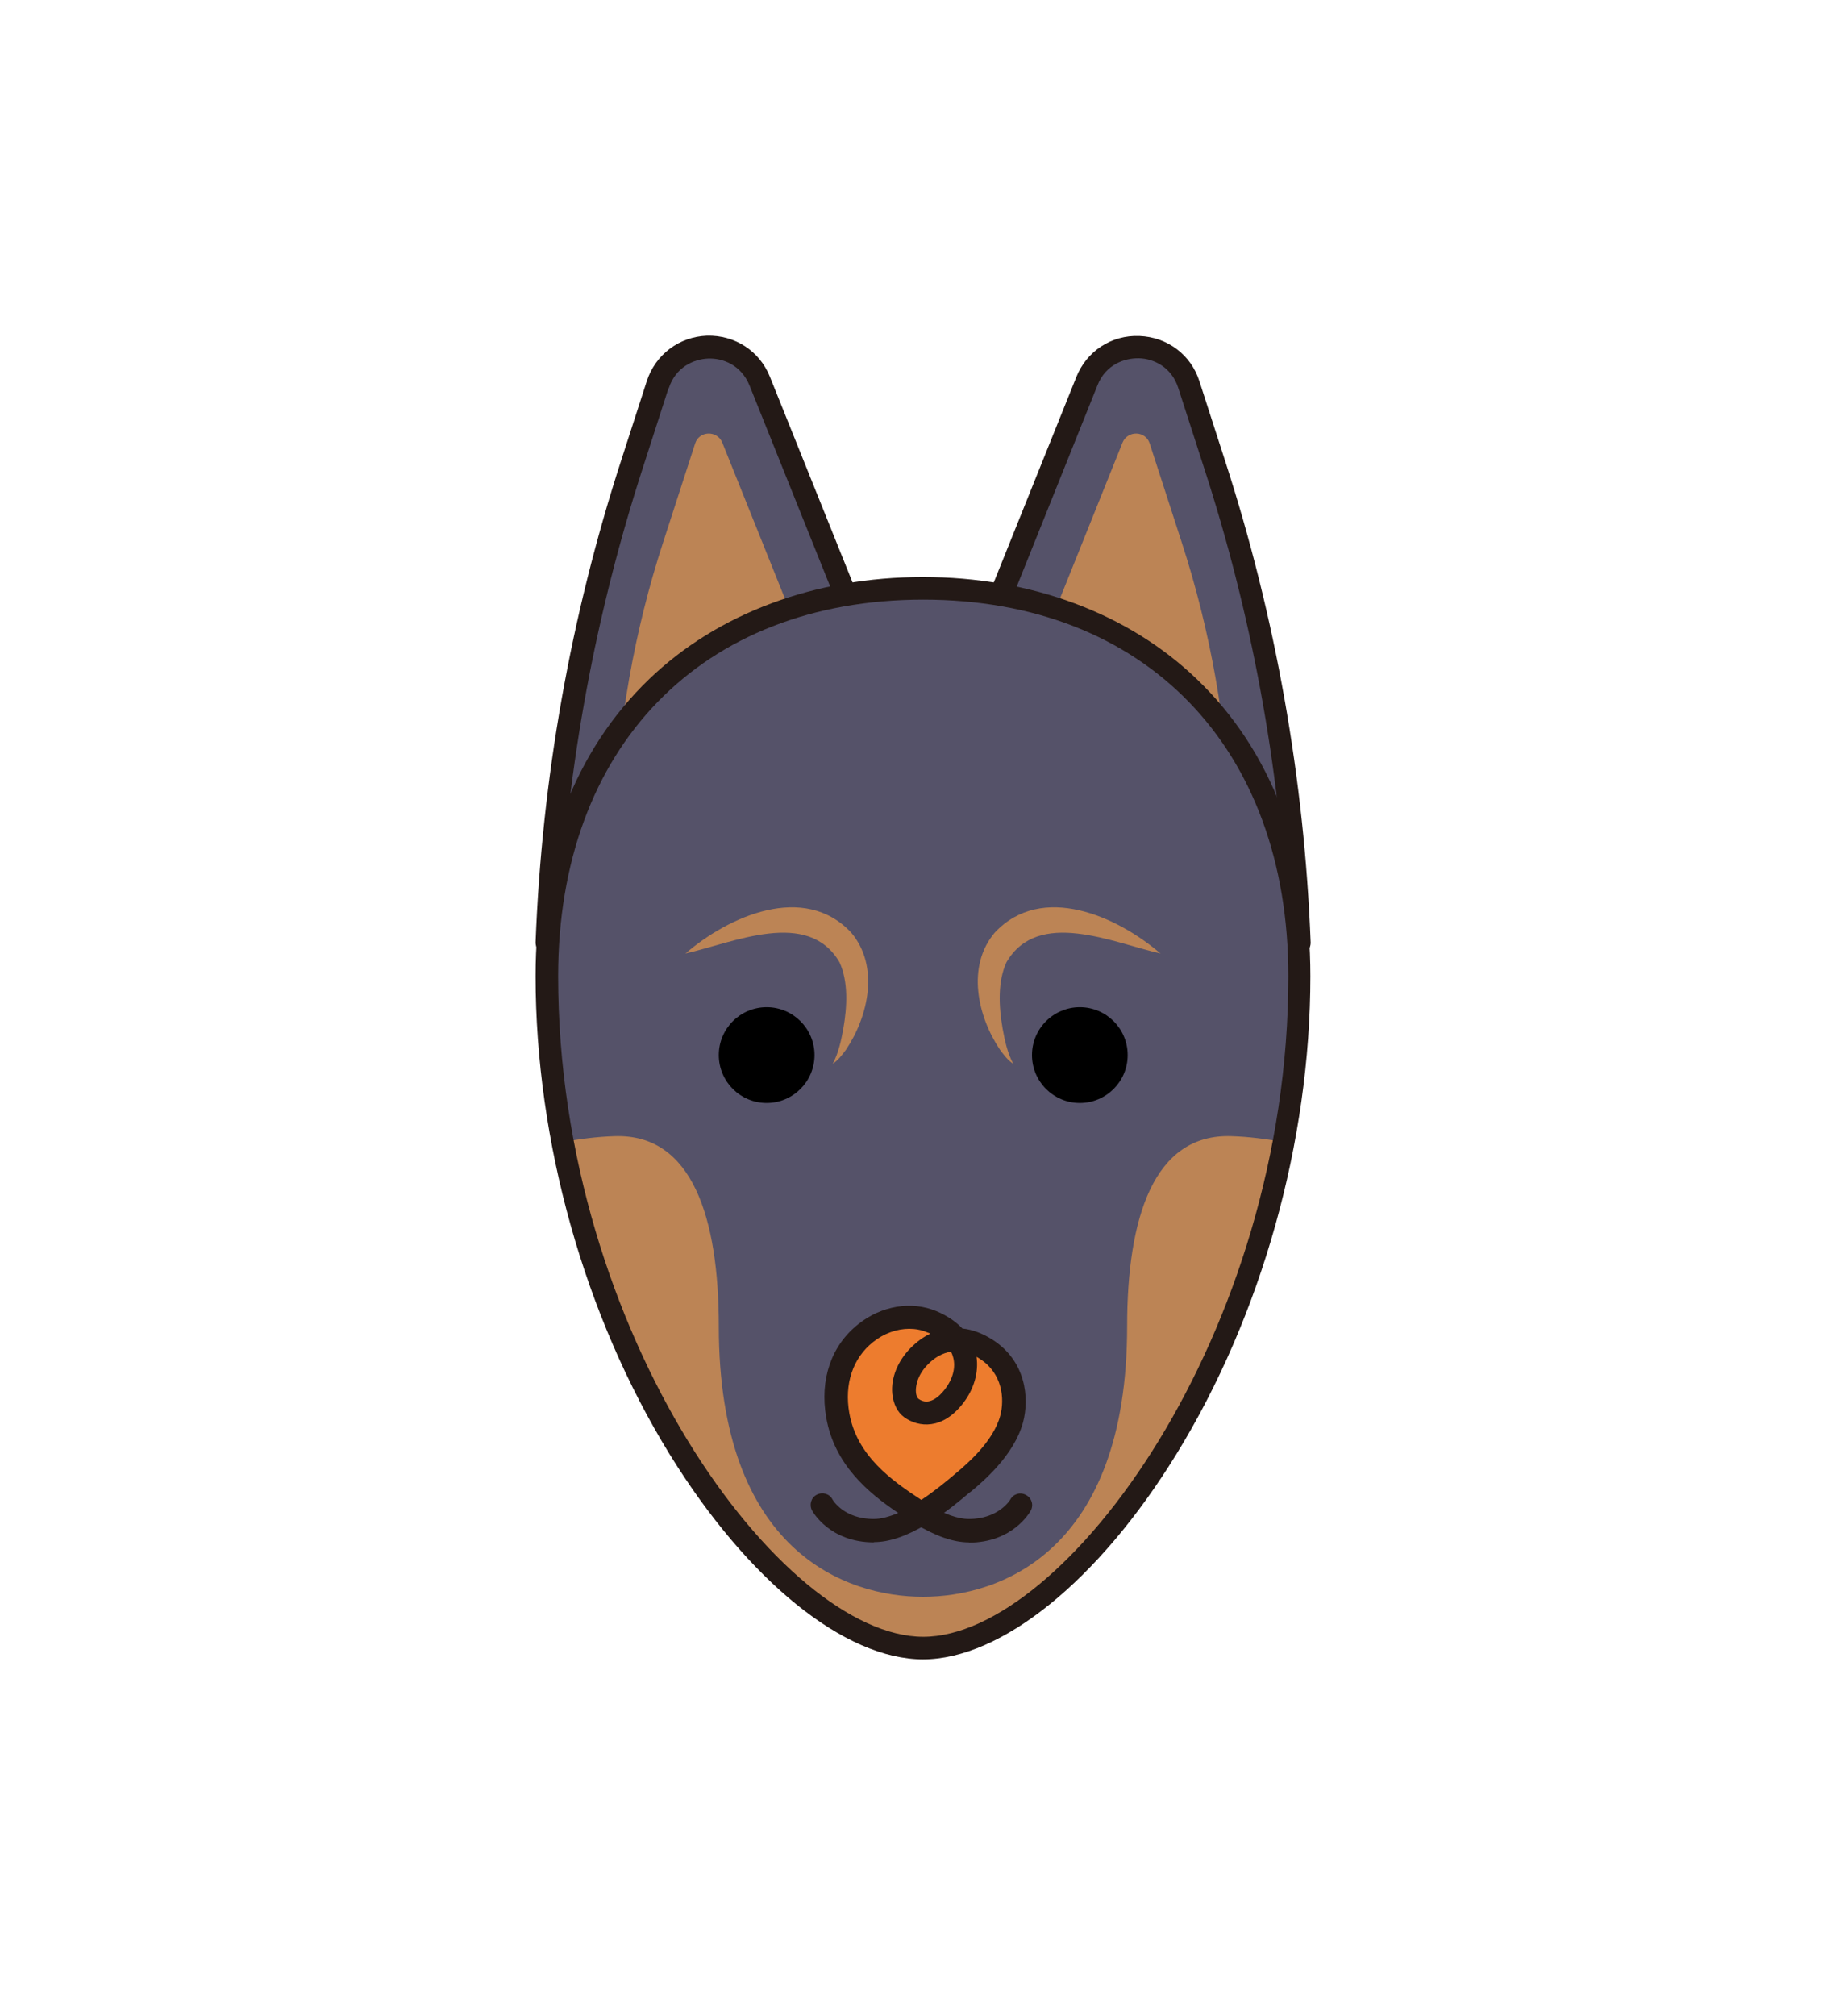 <svg width="71" height="78" viewBox="0 0 71 78" fill="none" xmlns="http://www.w3.org/2000/svg">
<g filter="url(#filter0_d_3531_55397)">
<path d="M50.628 36.642C50.649 36.589 50.68 36.526 50.67 36.463C50.428 30.116 49.313 23.844 47.356 17.813L46.367 14.75C46.031 13.718 45.116 13.034 44.043 12.992C42.959 12.95 42.002 13.582 41.602 14.582L38.415 22.528C37.532 22.391 36.616 22.307 35.691 22.307C34.755 22.307 33.85 22.391 32.966 22.528L29.779 14.582C29.38 13.582 28.422 12.961 27.339 12.992C26.255 13.034 25.34 13.718 25.014 14.75L24.025 17.813C22.069 23.844 20.954 30.127 20.712 36.463C20.712 36.526 20.733 36.589 20.754 36.642C20.733 37.01 20.712 37.379 20.712 37.758C20.712 44.157 22.605 50.904 25.898 56.25C28.906 61.144 32.672 64.186 35.712 64.186C38.752 64.186 42.507 61.144 45.526 56.25C48.818 50.904 50.712 44.157 50.712 37.758C50.712 37.379 50.691 37.01 50.67 36.642H50.628Z" stroke="white" stroke-width="5" stroke-linecap="round" stroke-linejoin="round" shape-rendering="crispEdges"/>
</g>
<path d="M46 14.881L46.988 17.944C48.934 23.943 50.039 30.174 50.281 36.478L37.427 26.269L42.055 14.755C42.791 12.934 45.4 13.018 46.01 14.892L46 14.881Z" fill="#555269"/>
<path d="M50.281 36.91C50.186 36.91 50.091 36.878 50.007 36.815L37.153 26.606C37.006 26.49 36.943 26.28 37.016 26.101L41.645 14.586C42.044 13.586 43.001 12.955 44.085 12.997C45.168 13.039 46.084 13.723 46.41 14.755L47.398 17.818C49.355 23.848 50.47 30.132 50.712 36.468C50.712 36.636 50.628 36.794 50.47 36.878C50.407 36.91 50.344 36.92 50.27 36.92L50.281 36.91ZM37.952 26.122L49.807 35.531C49.502 29.595 48.419 23.722 46.578 18.07L45.589 15.007C45.326 14.186 44.621 13.871 44.064 13.86C43.506 13.85 42.781 14.102 42.465 14.902L37.963 26.122H37.952Z" fill="#231916"/>
<path d="M25.445 14.881L24.456 17.944C22.511 23.943 21.406 30.174 21.164 36.478L34.018 26.269L29.39 14.755C28.654 12.934 26.045 13.018 25.435 14.892L25.445 14.881Z" fill="#555269"/>
<path d="M26.897 17.155L25.666 20.954C24.54 24.406 23.909 28.006 23.773 31.637V31.816L31.409 25.743L27.948 17.123C27.749 16.639 27.054 16.66 26.897 17.155Z" fill="#BC8455"/>
<path d="M44.484 17.155L45.715 20.954C46.84 24.406 47.472 28.006 47.608 31.637V31.816L39.972 25.743L43.432 17.123C43.632 16.639 44.327 16.66 44.484 17.155Z" fill="#BC8455"/>
<path d="M21.164 36.91C21.101 36.91 21.028 36.899 20.965 36.868C20.817 36.794 20.723 36.636 20.723 36.457C20.965 30.111 22.08 23.838 24.036 17.807L25.025 14.744C25.361 13.713 26.277 13.029 27.349 12.986C28.433 12.955 29.39 13.576 29.79 14.576L34.418 26.09C34.492 26.269 34.439 26.469 34.282 26.595L21.427 36.805C21.354 36.868 21.249 36.899 21.154 36.899L21.164 36.91ZM25.866 15.018L24.878 18.081C23.047 23.733 21.953 29.606 21.648 35.542L33.503 26.132L29.001 14.913C28.675 14.113 27.96 13.85 27.402 13.871C26.834 13.892 26.14 14.207 25.877 15.018H25.866Z" fill="#231916"/>
<path d="M35.722 22.754C27.686 22.754 21.164 27.943 21.164 37.763C21.164 51.814 29.958 63.76 35.722 63.76C41.486 63.76 50.28 51.814 50.28 37.763C50.28 27.953 43.759 22.754 35.722 22.754Z" fill="#555269"/>
<path d="M35.712 63.748C40.571 63.748 47.577 55.265 49.66 44.182C48.986 44.056 48.313 43.972 47.651 43.951C44.632 43.846 43.611 47.119 43.611 51.308C43.611 60.044 38.667 61.77 35.712 61.77C32.745 61.77 27.812 60.033 27.812 51.308C27.812 47.119 26.792 43.846 23.773 43.951C23.11 43.972 22.437 44.056 21.764 44.182C23.846 55.265 30.852 63.748 35.712 63.748Z" fill="#BC8455"/>
<path d="M35.723 64.191C32.683 64.191 28.927 61.149 25.909 56.255C22.616 50.908 20.723 44.162 20.723 37.763C20.723 32.995 22.248 29.027 25.119 26.269C27.77 23.722 31.536 22.322 35.712 22.322C39.888 22.322 43.654 23.722 46.305 26.269C49.187 29.027 50.701 33.005 50.701 37.763C50.701 44.162 48.808 50.908 45.516 56.255C42.507 61.149 38.742 64.191 35.702 64.191H35.723ZM35.723 23.196C27.139 23.196 21.596 28.911 21.596 37.763C21.596 51.624 30.274 63.317 35.723 63.317C41.171 63.317 49.849 51.624 49.849 37.763C49.849 28.911 44.306 23.196 35.723 23.196Z" fill="#231916"/>
<path d="M29.664 42.667C30.686 42.667 31.515 41.837 31.515 40.814C31.515 39.791 30.686 38.962 29.664 38.962C28.641 38.962 27.812 39.791 27.812 40.814C27.812 41.837 28.641 42.667 29.664 42.667Z" fill="black"/>
<path d="M41.781 42.667C42.803 42.667 43.632 41.837 43.632 40.814C43.632 39.791 42.803 38.962 41.781 38.962C40.759 38.962 39.93 39.791 39.93 40.814C39.93 41.837 40.759 42.667 41.781 42.667Z" fill="black"/>
<path d="M26.518 36.889C28.191 35.447 31.115 34.131 32.935 36.078C34.039 37.383 33.597 39.32 32.735 40.604C32.588 40.804 32.43 41.015 32.22 41.151C32.451 40.72 32.546 40.246 32.63 39.794C32.777 38.952 32.83 37.983 32.483 37.226C31.262 35.131 28.38 36.468 26.508 36.889H26.518Z" fill="#BC8455"/>
<path d="M44.916 36.889C43.054 36.468 40.161 35.131 38.941 37.226C38.594 37.983 38.647 38.952 38.794 39.794C38.878 40.246 38.973 40.72 39.204 41.151C38.994 41.015 38.836 40.804 38.689 40.604C37.826 39.32 37.384 37.383 38.489 36.078C40.309 34.131 43.233 35.447 44.905 36.889H44.916Z" fill="#BC8455"/>
<path d="M35.806 51.066C34.881 50.74 32.504 50.834 32.356 54.139C32.209 57.444 35.554 58.455 35.933 58.349C36.311 58.244 38.31 56.444 38.584 56.013C38.857 55.581 39.909 53.076 38.278 52.266C36.648 51.455 36.679 51.382 35.817 51.066H35.806Z" fill="#ED7C2E"/>
<path d="M33.819 59.665C32.104 59.665 31.452 58.486 31.421 58.434C31.305 58.213 31.378 57.939 31.599 57.823C31.82 57.707 32.094 57.781 32.209 58.002C32.23 58.044 32.662 58.76 33.808 58.76C34.082 58.76 34.397 58.676 34.755 58.528C33.577 57.739 32.283 56.644 31.968 54.834C31.715 53.371 32.157 52.056 33.209 51.224C34.103 50.508 35.27 50.319 36.228 50.719C36.68 50.908 37.006 51.15 37.237 51.392C37.627 51.434 38.026 51.582 38.416 51.834C39.688 52.655 39.836 54.066 39.583 55.023C39.236 56.297 38.037 57.307 37.585 57.686L37.5 57.749C37.174 58.023 36.585 58.528 35.891 58.949C35.891 58.949 35.88 58.949 35.87 58.949C35.092 59.423 34.408 59.655 33.808 59.655L33.819 59.665ZM35.186 51.403C34.702 51.403 34.197 51.582 33.777 51.919C32.998 52.54 32.662 53.539 32.862 54.666C33.156 56.318 34.492 57.265 35.649 58.023C36.186 57.665 36.648 57.276 36.911 57.055L36.985 56.992C37.385 56.655 38.426 55.781 38.7 54.771C38.878 54.108 38.784 53.129 37.921 52.571C37.879 52.54 37.837 52.519 37.784 52.487C37.869 53.087 37.69 53.729 37.269 54.276C36.47 55.318 35.544 55.224 34.986 54.824C34.723 54.634 34.566 54.308 34.524 53.908C34.471 53.297 34.734 52.655 35.228 52.15C35.47 51.908 35.723 51.719 35.996 51.592C35.954 51.571 35.912 51.55 35.87 51.54C35.649 51.445 35.418 51.403 35.176 51.403H35.186ZM36.796 52.287C36.47 52.34 36.164 52.508 35.891 52.792C35.439 53.255 35.428 53.718 35.439 53.845C35.449 54.013 35.512 54.087 35.533 54.108C35.944 54.413 36.354 54.013 36.564 53.739C36.869 53.34 36.985 52.898 36.88 52.508C36.859 52.434 36.838 52.361 36.796 52.297V52.287Z" fill="#231916"/>
<path d="M37.49 59.665C36.891 59.665 36.196 59.423 35.418 58.949C35.208 58.823 35.134 58.539 35.271 58.328C35.397 58.118 35.681 58.044 35.891 58.181C36.522 58.57 37.059 58.76 37.49 58.76C38.647 58.76 39.089 58.012 39.089 58.012C39.205 57.791 39.478 57.707 39.699 57.833C39.92 57.949 40.004 58.223 39.878 58.444C39.846 58.496 39.194 59.675 37.48 59.675L37.49 59.665Z" fill="#231916"/>
<defs>
<filter id="filter0_d_3531_55397" x="14.212" y="8.49" width="43" height="64.196" filterUnits="userSpaceOnUse" color-interpolation-filters="sRGB">
<feFlood flood-opacity="0" result="BackgroundImageFix"/>
<feColorMatrix in="SourceAlpha" type="matrix" values="0 0 0 0 0 0 0 0 0 0 0 0 0 0 0 0 0 0 127 0" result="hardAlpha"/>
<feOffset dy="2"/>
<feGaussianBlur stdDeviation="2"/>
<feComposite in2="hardAlpha" operator="out"/>
<feColorMatrix type="matrix" values="0 0 0 0 0 0 0 0 0 0 0 0 0 0 0 0 0 0 0.2 0"/>
<feBlend mode="normal" in2="BackgroundImageFix" result="effect1_dropShadow_3531_55397"/>
<feBlend mode="normal" in="SourceGraphic" in2="effect1_dropShadow_3531_55397" result="shape"/>
</filter>
</defs>
</svg>
